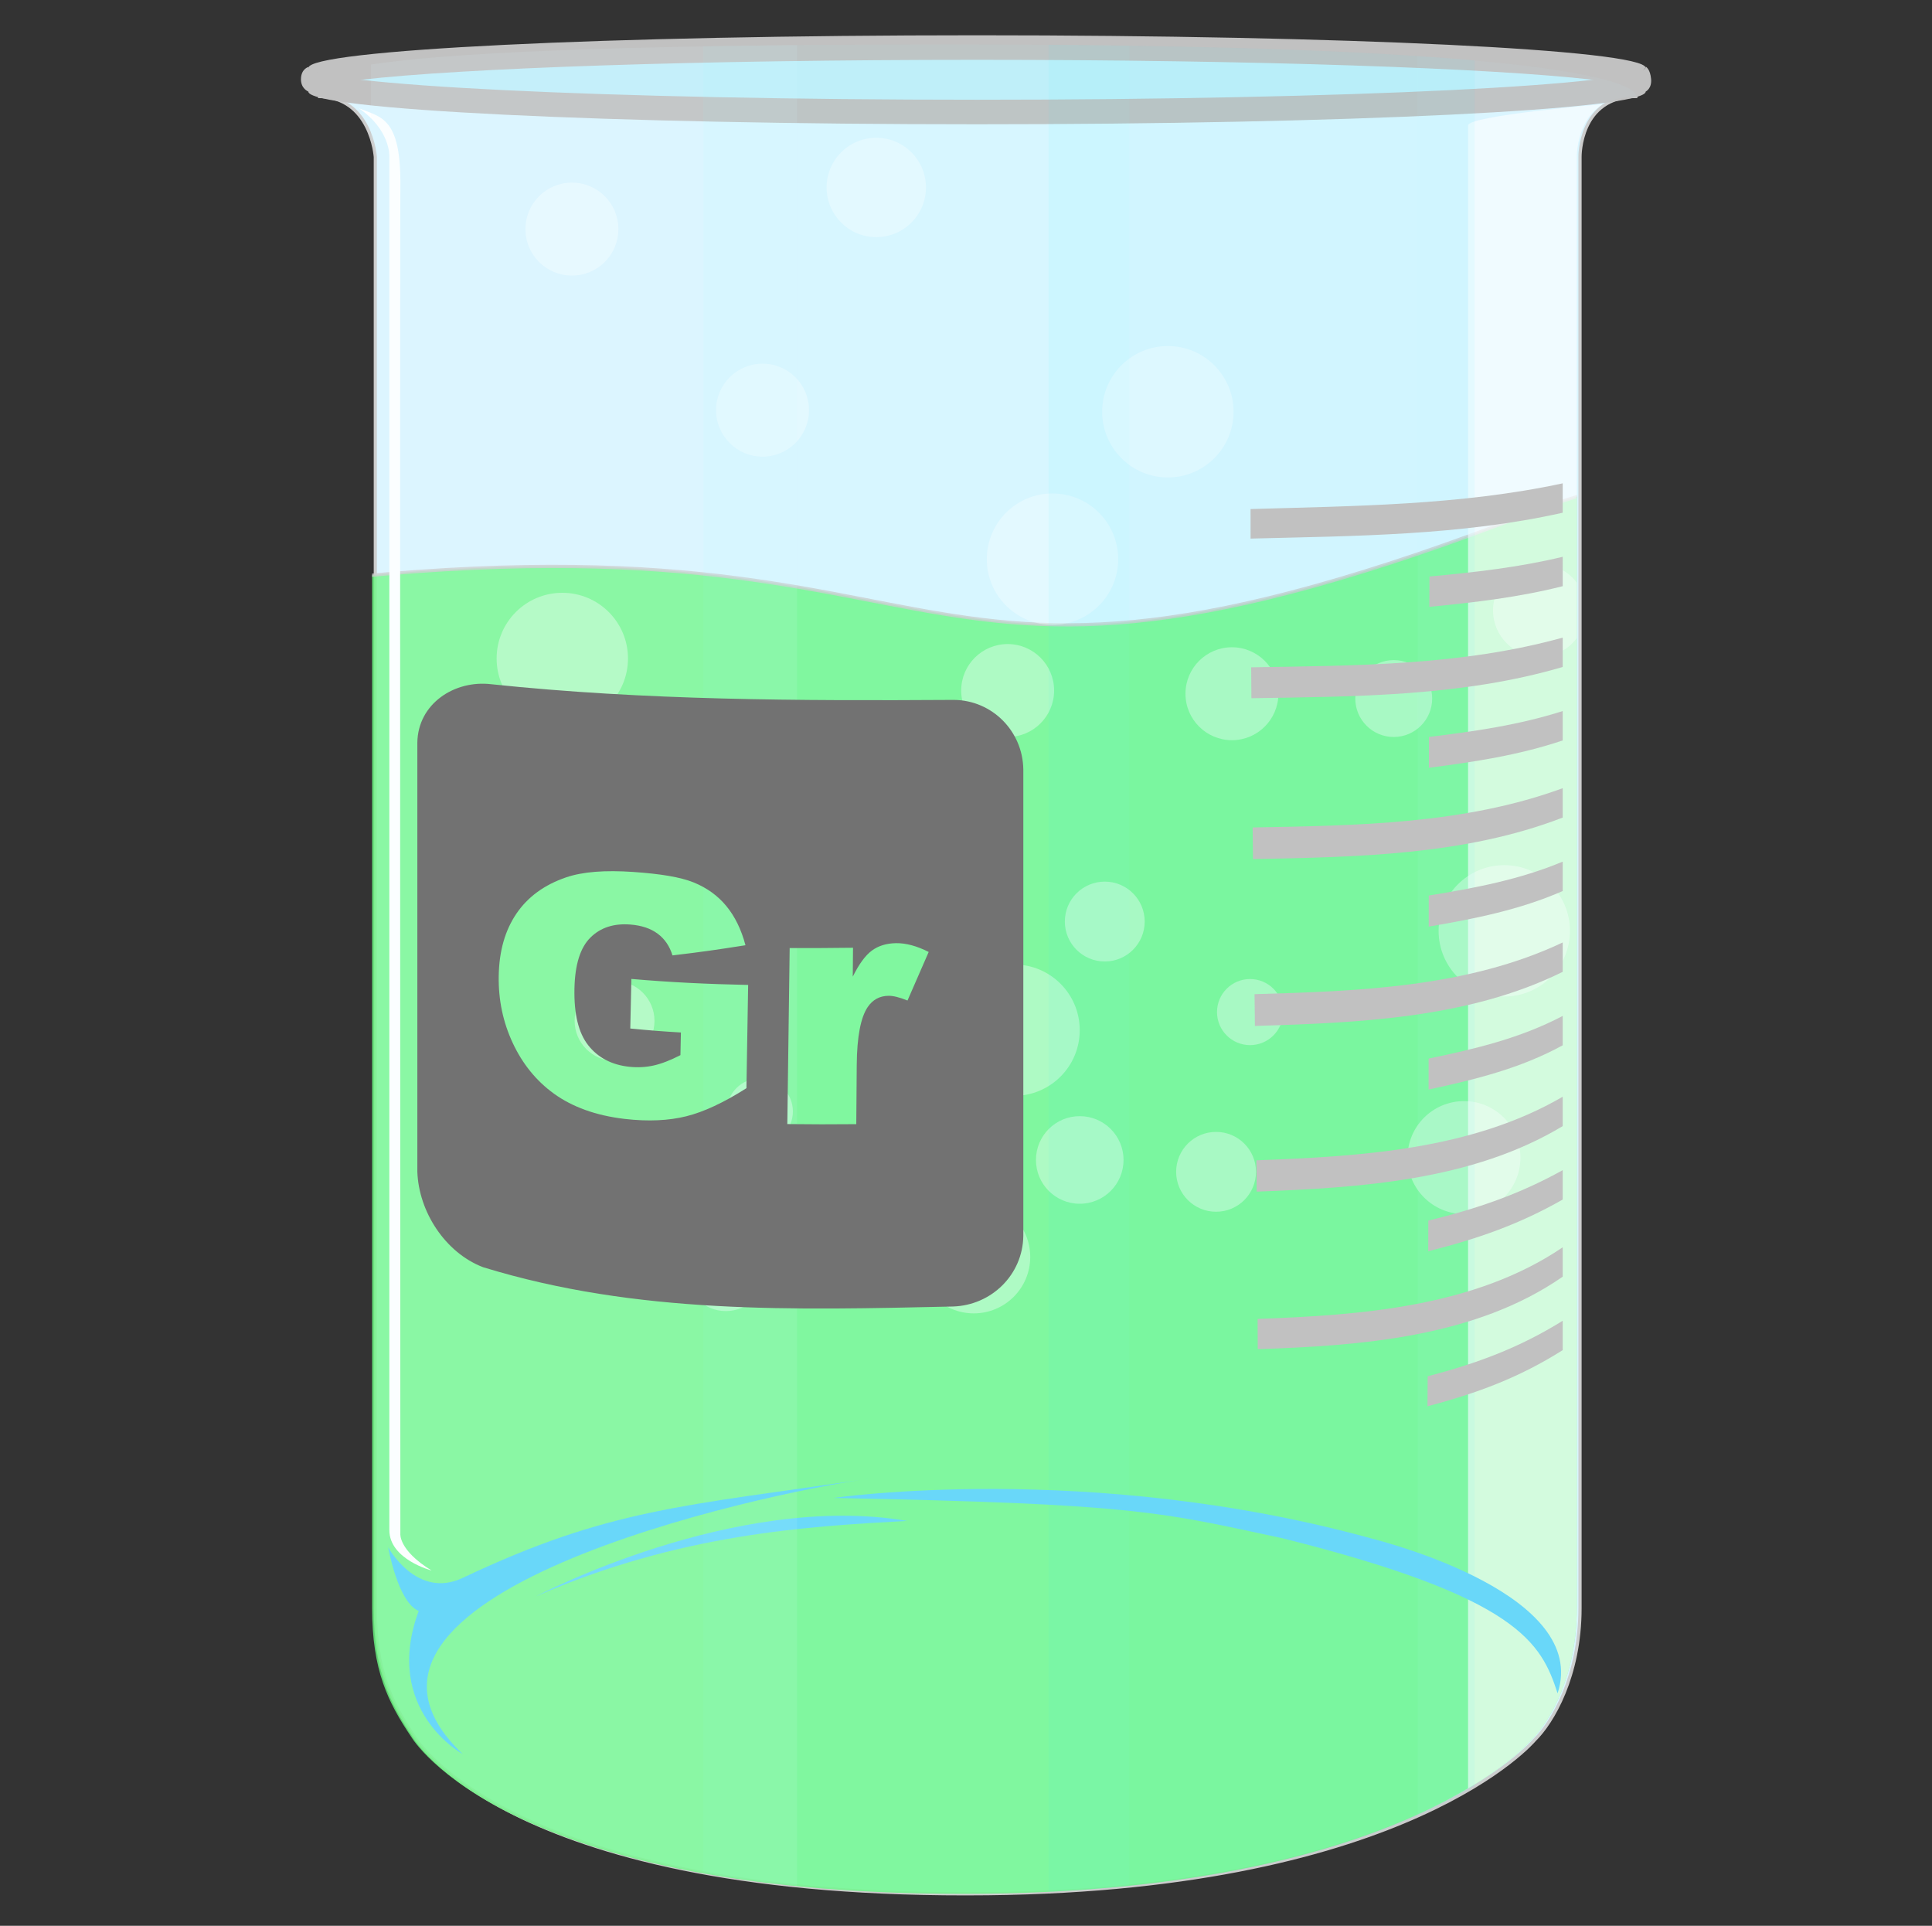 <?xml version="1.0" encoding="utf-8"?>
<!-- Generator: Adobe Illustrator 15.0.2, SVG Export Plug-In . SVG Version: 6.00 Build 0)  -->
<!DOCTYPE svg PUBLIC "-//W3C//DTD SVG 1.1//EN" "http://www.w3.org/Graphics/SVG/1.1/DTD/svg11.dtd">
<svg version="1.1" xmlns="http://www.w3.org/2000/svg" xmlns:xlink="http://www.w3.org/1999/xlink" x="0px" y="0px" width="603px"
	 height="601px" viewBox="0 0 603 601" enable-background="new 0 0 603 601" xml:space="preserve">
<rect x="0" y="0" width="603" height="601" fill="#333333" stroke="none"/>
<g id="Layer_1">
</g>
<g id="Layer_4">
</g>
<g id="Layer_3">
	<g>
		<g>
			<path fill="#DCF5FF" stroke="#CCCCCC" stroke-miterlimit="10" d="M99.264,30.103c16.62,0,17.882,18.899,17.882,18.899v452.856
				c0,19.487,4.993,29.457,12.255,40.259c0,0,29.5,50.556,178.98,48.868c131.79-1.488,170.581-47.974,170.581-47.974
				c5.606-5.504,14.18-19.929,14.18-41.153V48.892c0,0-0.24-18.789,17.526-18.789c0,0,7.45-16.239-214.347-16.239
				c-221.798,0-194.288,12.036-197.727,14.328"/>
		</g>
		<path fill="#C2EEF9" d="M104,24c0,0,102-13,188-11s193,5,214,11c-13,4-139,12-205,11S112,35,104,24z"/>
		<g>
			<path fill="#C1C1C1" d="M513.639,21.126c-1.041-5.595-94.079-10.117-208.699-10.117c-115.267,0-208.709,4.572-208.709,10.212
				l0.822,2.249l14.016,2.385l1.552-0.948c31.677-3.667,105.858-6.239,192.319-6.239c86.396,0,160.533,2.569,192.249,6.23
				l5.655,0.404l9.074-2.308L513.639,21.126z"/>
			<path fill="#C1C1C1" d="M93.934,24.762c0,2.933,2.297,3.811,2.297,3.811c0,5.64,93.442,10.212,208.709,10.212
				s208.708-4.572,208.708-10.212c0,0,1.962-0.921,1.68-3.93c-0.283-3.009-1.519-3.771-1.688-3.825
				c-0.029-0.01,0.009,0.063,0.009,0.096c0,5.641-93.441,10.211-208.708,10.211S96.23,26.554,96.23,20.913
				C96.23,20.913,93.934,21.52,93.934,24.762z"/>
		</g>
		<g>
			<defs>
				<path id="SVGID_1_" d="M98.264,30.103c16.62,0,17.882,18.899,17.882,18.899v452.856c0,19.487,4.993,29.457,12.255,40.259
					c0,0,29.5,50.556,178.98,48.868c131.79-1.488,170.581-47.974,170.581-47.974c5.606-5.504,14.18-19.929,14.18-41.153V48.892
					c0,0-0.24-18.789,17.526-18.789c0,0,7.45-16.239-214.347-16.239c-221.798,0-194.288,12.036-197.727,14.328"/>
			</defs>
			<clipPath id="SVGID_2_">
				<use xlink:href="#SVGID_1_"  overflow="visible"/>
			</clipPath>
			<path opacity="0.82" clip-path="url(#SVGID_2_)" fill="#6BF782" stroke="#CCCCCC" stroke-miterlimit="10" d="M68.665,185.123
				c244.394-35.05,197.575,56.781,410.211-25.529c212.636-82.31,62.199,351.015,62.429,355.008
				c0.229,3.994-92.801,93.467-104.609,97.149c-11.809,3.682-236.153,21.557-248.248,20.246
				c-12.095-1.31-172.96-64.202-172.305-70.249c0.655-6.048,21.477-149.476,22.304-152.527
				C39.272,406.168,68.665,185.123,68.665,185.123z"/>
			<path opacity="0.66" clip-path="url(#SVGID_2_)" fill="#FFFFFF" d="M500.035,32.508c0,0-1.719,3.611-1.719,8.425
				c0,4.815,0,501.288,0,501.288s-14.328,25.275-40.118,36.107c0-43.328,0-536.191,0-539.2S500.035,32.508,500.035,32.508z"/>
			<circle opacity="0.38" clip-path="url(#SVGID_2_)" fill="#FFFFFF" cx="175.5" cy="205.5" r="20.5"/>
			<circle opacity="0.38" clip-path="url(#SVGID_2_)" fill="#FFFFFF" cx="316.5" cy="321.5" r="20.5"/>
			<circle opacity="0.38" clip-path="url(#SVGID_2_)" fill="#FFFFFF" cx="231.5" cy="247.5" r="14.5"/>
			<circle opacity="0.38" clip-path="url(#SVGID_2_)" fill="#FFFFFF" cx="178.5" cy="71.5" r="14.5"/>
			<circle opacity="0.38" clip-path="url(#SVGID_2_)" fill="#FFFFFF" cx="282" cy="249" r="12"/>
			<circle opacity="0.38" clip-path="url(#SVGID_2_)" fill="#FFFFFF" cx="314.5" cy="215.5" r="14.5"/>
			<circle opacity="0.38" clip-path="url(#SVGID_2_)" fill="#FFFFFF" cx="238" cy="128" r="14.5"/>
			<circle opacity="0.38" clip-path="url(#SVGID_2_)" fill="#FFFFFF" cx="303.927" cy="392.259" r="17.62"/>
			<circle opacity="0.38" clip-path="url(#SVGID_2_)" fill="#FFFFFF" cx="172.108" cy="380.176" r="17.619"/>
			<circle opacity="0.38" clip-path="url(#SVGID_2_)" fill="#FFFFFF" cx="226.55" cy="396.706" r="12.462"/>
			<circle opacity="0.38" clip-path="url(#SVGID_2_)" fill="#FFFFFF" cx="237.157" cy="346.852" r="10.313"/>
			<circle opacity="0.38" clip-path="url(#SVGID_2_)" fill="#FFFFFF" cx="191.811" cy="318.599" r="12.462"/>
			<circle opacity="0.38" clip-path="url(#SVGID_2_)" fill="#FFFFFF" cx="328.5" cy="174.5" r="20.5"/>
			<circle opacity="0.38" clip-path="url(#SVGID_2_)" fill="#FFFFFF" cx="364.5" cy="128.5" r="20.5"/>
			<circle opacity="0.38" clip-path="url(#SVGID_2_)" fill="#FFFFFF" cx="273.5" cy="58.5" r="15.5"/>
			<circle opacity="0.38" clip-path="url(#SVGID_2_)" fill="#FFFFFF" cx="469.5" cy="290.5" r="20.5"/>
			<circle opacity="0.38" clip-path="url(#SVGID_2_)" fill="#FFFFFF" cx="384.5" cy="216.5" r="14.5"/>
			<circle opacity="0.38" clip-path="url(#SVGID_2_)" fill="#FFFFFF" cx="435" cy="218" r="12"/>
			<circle opacity="0.38" clip-path="url(#SVGID_2_)" fill="#FFFFFF" cx="480.5" cy="190.5" r="14.5"/>
			<circle opacity="0.38" clip-path="url(#SVGID_2_)" fill="#FFFFFF" cx="456.927" cy="361.259" r="17.62"/>
			<circle opacity="0.38" clip-path="url(#SVGID_2_)" fill="#FFFFFF" cx="337" cy="362" r="13.669"/>
			<circle opacity="0.38" clip-path="url(#SVGID_2_)" fill="#FFFFFF" cx="379.55" cy="365.706" r="12.462"/>
			<circle opacity="0.38" clip-path="url(#SVGID_2_)" fill="#FFFFFF" cx="390.157" cy="315.852" r="10.313"/>
			<circle opacity="0.38" clip-path="url(#SVGID_2_)" fill="#FFFFFF" cx="344.811" cy="287.599" r="12.462"/>
			
				<ellipse clip-path="url(#SVGID_2_)" fill="#FFFFFF" stroke="#CCCCCC" stroke-miterlimit="10" cx="-986" cy="-278.5" rx="5" ry="4.5"/>
			<path clip-path="url(#SVGID_2_)" fill="#6BF782" stroke="#CCCCCC" stroke-miterlimit="10" d="M687,226"/>
		</g>
		<path fill="#69D7F9" d="M167.369,498.15c0,0,61.897-32.668,115.77-23.498C251.618,476.372,212.072,478.665,167.369,498.15z"/>
		<path fill="#FFFFFF" d="M134.701,490.127c0,0-13.182-3.438-13.182-12.608s0-428.694,0-428.694s0.455-8.194-9.521-15.052
			c6.877,2.866,13.271,2.672,12.959,24.794c-0.161,11.461,0,420.098,0,420.098S124.353,483.788,134.701,490.127z"/>
		<g>
			<defs>
				<path id="SVGID_3_" d="M99.264,30.103c16.62,0,17.882,18.899,17.882,18.899v452.856c0,19.487,4.993,29.457,12.255,40.259
					c0,0,29.5,50.556,178.98,48.868c131.79-1.488,170.581-47.974,170.581-47.974c5.606-5.504,14.18-19.929,14.18-41.153V48.892
					c0,0-0.24-18.789,17.526-18.789c0,0,7.45-16.239-214.347-16.239c-221.798,0-194.288,12.036-197.727,14.328"/>
			</defs>
			<clipPath id="SVGID_4_">
				<use xlink:href="#SVGID_3_"  overflow="visible"/>
			</clipPath>
			<rect x="115.788" y="-27.974" opacity="0.11" clip-path="url(#SVGID_4_)" fill="#DCFCFF" width="132.964" height="636.163"/>
			<rect x="219.523" y="-27.974" opacity="0.06" clip-path="url(#SVGID_4_)" fill="#94FAFF" width="132.964" height="636.163"/>
			<rect x="327.27" y="-27.974" opacity="0.06" clip-path="url(#SVGID_4_)" fill="#24F5FF" width="132.964" height="636.163"/>
			<rect x="442.467" y="-27.974" opacity="0.06" clip-path="url(#SVGID_4_)" fill="#B7F6F9" width="132.964" height="636.163"/>
		</g>
		<path fill="#69D7F9" d="M121.153,482.877c0,0,8.875,16.372,23.291,9.543c45.747-21.672,68.779-22.383,127.146-31
			c-34.286,4.664-179.359,36.384-127.146,86.02c0,0-25.217-13.755-13.755-44.704C124.186,500.137,121.153,482.877,121.153,482.877z"
			/>
		<path fill="#00B1F7" d="M528.617,530.457"/>
		<path fill="#69D7F9" d="M260.163,467.483c0,0,79.533-11.663,167.696,12.594c5.365,1.4,68.34,17.727,58.285,48.382
			c-5.106-15.728-12.104-29.956-85.806-48.382C362.087,471.915,355.557,469.35,260.163,467.483z"/>
		<path fill="#00B1F7" d="M394.04,484.51"/>
		<g>
			<g>
				<path fill="#C1C1C1" d="M487.743,160.011c-31.845,7.143-64.962,7.251-97.423,8.074c-0.006-3.708-0.008-5.552-0.008-9.22
					c32.469-0.954,65.53-1.169,97.431-8.023C487.743,154.509,487.743,156.343,487.743,160.011z"/>
				<path fill="#C1C1C1" d="M487.743,182.936c-13.71,3.477-27.584,5.079-41.629,6.448c0.016-3.793,0.024-5.686,0.043-9.463
					c14.014-1.313,27.874-2.851,41.586-6.155C487.743,177.434,487.743,179.268,487.743,182.936z"/>
				<path fill="#C1C1C1" d="M487.743,208.152c-31.337,9.218-64.797,9.237-97.166,9.748c-0.031-3.871-0.046-5.8-0.073-9.646
					c32.392-0.525,65.776-0.511,97.239-9.271C487.743,202.651,487.743,204.484,487.743,208.152z"/>
				<path fill="#C1C1C1" d="M487.743,231.077c-13.626,4.589-27.564,6.7-41.769,8.533c0.007-3.854,0.01-5.781,0.018-9.626
					c14.173-1.726,28.101-3.721,41.751-8.078C487.743,225.575,487.743,227.409,487.743,231.077z"/>
				<path fill="#C1C1C1" d="M487.743,255.148c-30.509,11.803-64.42,12.32-96.67,12.961c-0.044-3.955-0.067-5.93-0.11-9.874
					c32.271-0.594,66.089-0.978,96.78-12.257C487.743,249.646,487.743,251.48,487.743,255.148z"/>
				<path fill="#C1C1C1" d="M487.743,278.073c-13.444,5.881-27.445,8.644-41.822,11.105c0.003-3.878,0.005-5.817,0.008-9.693
					c14.342-2.332,28.327-4.962,41.814-10.583C487.743,272.571,487.743,274.405,487.743,278.073z"/>
				<path fill="#C1C1C1" d="M487.743,303.291c-29.411,14.575-63.915,15.918-96.067,16.887c-0.046-3.966-0.069-5.95-0.116-9.92
					c32.175-0.906,66.542-2.084,96.184-16.137C487.743,297.789,487.743,299.623,487.743,303.291z"/>
				<path fill="#C1C1C1" d="M487.743,326.215c-13.194,7.227-27.285,10.677-41.865,13.817c0.005-3.865,0.007-5.798,0.011-9.669
					c14.539-3.017,28.611-6.34,41.854-13.318C487.743,320.713,487.743,322.547,487.743,326.215z"/>
				<path fill="#C1C1C1" d="M487.743,351.435c-28.259,17.059-63.405,19.233-95.521,20.45c-0.036-3.9-0.053-5.855-0.091-9.774
					c32.119-1.193,67.136-3.227,95.611-19.846C487.743,345.933,487.743,347.767,487.743,351.435z"/>
				<path fill="#C1C1C1" d="M487.743,374.357c-13.65,7.776-26.743,12.326-41.974,16.127c0.013-3.816,0.019-5.728,0.029-9.556
					c15.163-3.707,28.283-8.166,41.944-15.741C487.743,368.855,487.743,370.689,487.743,374.357z"/>
				<path fill="#C1C1C1" d="M487.743,398.428c-27.235,18.932-63.12,21.562-95.185,22.623c-0.015-3.762-0.024-5.651-0.044-9.446
					c32.078-1.137,67.812-3.728,95.229-22.347C487.743,392.926,487.743,394.76,487.743,398.428z"/>
				<path fill="#C1C1C1" d="M487.743,421.354c-13.636,8.598-26.637,13.42-42.207,17.522c0.025-3.732,0.036-5.604,0.059-9.354
					c15.503-4.074,28.518-8.871,42.148-17.338C487.743,415.852,487.743,417.686,487.743,421.354z"/>
			</g>
		</g>
		<g>
			<path fill="#727272" d="M297.766,218.426c-48.333,0.291-96.403,0.167-144.527-4.901c-11.39-1.33-22.806,6.078-22.981,18.235
				c0,44.63,0,89.26,0,133.89c0.419,12.492,8.681,25.28,20.5,29.818c48.074,14.771,96.948,13.365,146.684,12.27
				c12.016-0.384,21.777-9.923,21.946-22.033c0-48.523,0-97.048,0-145.572C319.23,228.222,309.717,218.555,297.766,218.426z
				 M232.973,339.607c-7.103,4.521-13.383,7.427-18.812,8.771c-5.429,1.345-11.843,1.674-19.211,0.814
				c-9.071-1.058-16.39-3.796-22.001-7.836c-5.613-4.041-9.91-9.41-12.927-15.882c-3.018-6.474-4.482-13.401-4.366-20.822
				c0.122-7.808,1.949-14.241,5.511-19.501c3.562-5.259,8.738-9.011,15.461-11.32c5.235-1.798,12.27-2.312,21.011-1.71
				c8.429,0.58,14.69,1.589,18.823,3.26c4.132,1.671,7.539,4.118,10.226,7.372c2.688,3.253,4.681,7.332,5.984,12.241
				c-9.101,1.436-13.658,2.093-22.784,3.172c-0.877-2.883-2.417-5.137-4.621-6.777c-2.204-1.64-5.04-2.578-8.51-2.852
				c-5.173-0.408-9.339,0.94-12.492,4.077c-3.153,3.138-4.809,8.4-4.97,15.876c-0.171,7.945,1.258,13.854,4.286,17.707
				c3.027,3.852,7.315,6.151,12.875,6.731c2.64,0.275,5.17,0.135,7.587-0.41c2.417-0.546,5.193-1.613,8.33-3.226
				c0.058-2.828,0.087-4.24,0.145-7.065c-6.324-0.387-9.483-0.63-15.798-1.243c0.137-6.192,0.204-9.282,0.341-15.472
				c12.121,1.057,24.282,1.631,36.445,1.872C233.328,318.126,233.151,328.866,232.973,339.607z M283.245,312.242
				c-2.497-1.001-4.475-1.491-5.933-1.471c-2.779,0.038-4.936,1.22-6.484,3.504c-2.192,3.234-3.357,9.252-3.428,18.068
				c-0.059,7.385-0.088,11.079-0.146,18.487c-8.607,0.062-12.916,0.078-21.524-0.025c0.246-18.312,0.492-36.626,0.737-54.938
				c7.909,0.027,11.863-0.001,19.771-0.089c-0.03,3.608-0.045,5.411-0.075,9.016c1.939-3.922,3.923-6.634,5.958-8.13
				c2.034-1.497,4.539-2.271,7.515-2.318c3.114-0.049,6.517,0.867,10.219,2.746C287.218,303.156,285.897,306.187,283.245,312.242z"
				/>
		</g>
	</g>
</g>
<g id="Layer_2">
</g>
</svg>
